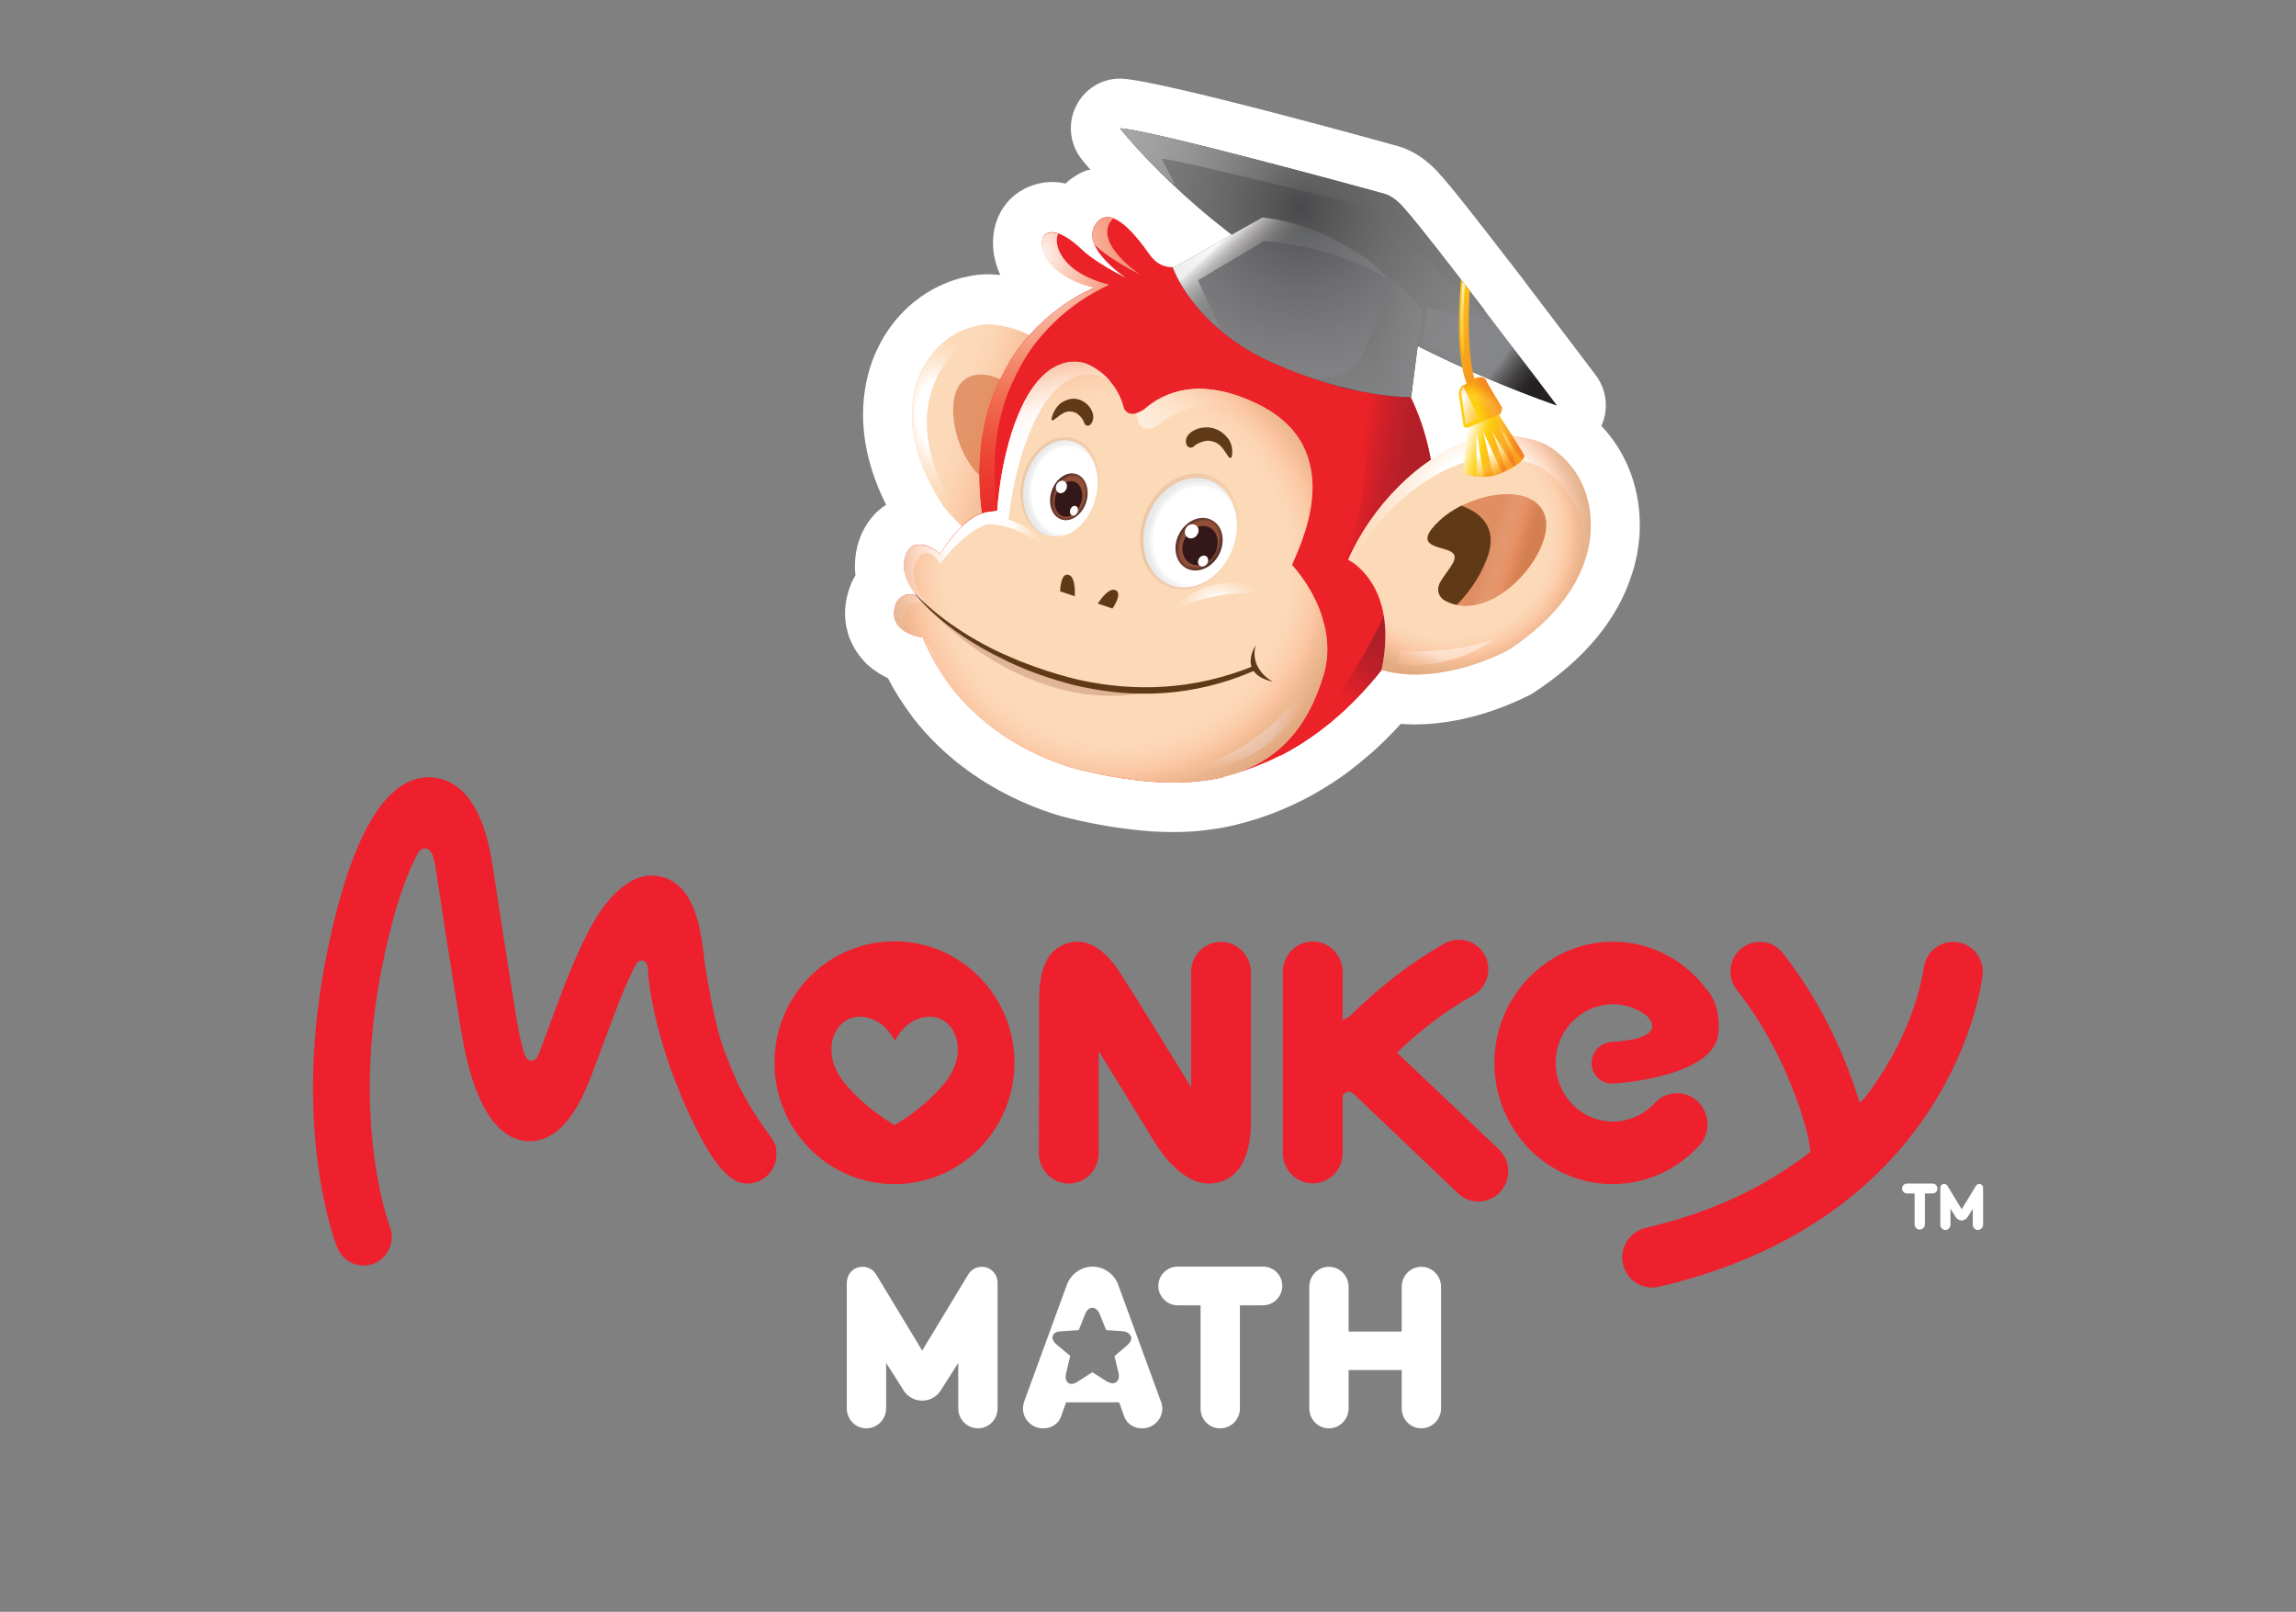 <svg width="104" height="73" viewBox="0 0 104 73" fill="none" xmlns="http://www.w3.org/2000/svg">
<rect x="0" y="0" width="104" height="73" fill="#808080" stroke="none"/>
<g clip-path="url(#clip0_440_51027)">
<path d="M53.166 37.684C52.821 37.684 52.468 37.676 52.107 37.651L52.041 37.643C51.803 37.626 51.573 37.601 51.335 37.576L51.146 37.551C50.941 37.526 50.736 37.501 50.522 37.468L50.284 37.435C50.079 37.402 49.866 37.36 49.644 37.319C49.644 37.319 49.472 37.285 49.414 37.277C49.135 37.219 48.848 37.161 48.552 37.086C47.994 36.962 44.054 35.998 41.353 32.502C41.337 32.477 41.32 32.461 41.304 32.436C41.296 32.419 41.279 32.402 41.271 32.386C40.885 31.871 40.524 31.306 40.22 30.717C40.138 30.675 40.056 30.634 39.966 30.584C39.925 30.559 39.892 30.542 39.851 30.517C39.802 30.484 39.752 30.451 39.703 30.418C39.646 30.376 39.588 30.343 39.531 30.301C39.481 30.26 39.416 30.21 39.35 30.152C39.285 30.102 39.227 30.044 39.178 29.986C39.104 29.911 39.046 29.845 38.989 29.77C38.94 29.712 38.874 29.629 38.808 29.529C38.734 29.421 38.677 29.313 38.644 29.247C38.611 29.18 38.562 29.097 38.521 28.997C38.455 28.848 38.406 28.698 38.373 28.532C38.365 28.491 38.349 28.449 38.34 28.408C38.34 28.4 38.332 28.383 38.332 28.375C38.217 27.752 38.283 27.121 38.538 26.473C38.57 26.382 38.62 26.29 38.669 26.199C38.693 26.149 38.726 26.108 38.751 26.058C38.734 25.941 38.726 25.817 38.726 25.701C38.726 25.676 38.726 25.642 38.726 25.617C38.726 25.501 38.734 25.385 38.743 25.269C38.751 25.219 38.751 25.177 38.759 25.136C38.767 25.036 38.792 24.928 38.817 24.82C38.825 24.77 38.841 24.729 38.849 24.679C38.899 24.496 38.956 24.347 39.014 24.206C39.087 24.04 39.178 23.874 39.276 23.724C39.285 23.707 39.301 23.691 39.309 23.674C39.317 23.658 39.334 23.641 39.342 23.624C39.44 23.492 39.539 23.367 39.654 23.251C39.662 23.242 39.67 23.234 39.67 23.234C39.719 23.193 39.769 23.143 39.826 23.093C39.908 23.018 40.007 22.944 40.13 22.869C40.13 22.869 40.138 22.869 40.138 22.86C38.759 20.112 38.981 17.911 39.465 16.483C39.473 16.466 39.481 16.449 39.481 16.424C40.524 13.576 42.913 12.488 44.637 12.421C44.661 12.421 44.694 12.421 44.719 12.421C44.743 12.421 44.76 12.421 44.784 12.421C44.957 12.43 45.129 12.438 45.31 12.455C45.187 12.189 45.113 11.948 45.072 11.774C44.809 10.678 45.113 9.59 45.868 8.917C46.081 8.726 46.336 8.568 46.615 8.452C46.943 8.319 47.296 8.244 47.657 8.244C47.863 8.244 48.06 8.269 48.265 8.311C48.347 8.236 48.429 8.17 48.511 8.103C48.569 8.062 48.634 8.02 48.692 7.979C48.7 7.97 48.708 7.97 48.716 7.962C48.905 7.846 49.102 7.754 49.299 7.688C49.332 7.713 49.365 7.705 49.398 7.696C49.39 7.688 49.111 7.356 49.102 7.347C49.102 7.347 48.979 7.198 48.971 7.181C48.446 6.492 48.355 5.562 48.749 4.79C49.127 4.034 49.89 3.561 50.728 3.561C50.744 3.561 50.761 3.561 50.777 3.561C52.484 3.602 63.271 6.6 63.369 6.633C64.33 6.924 65.011 7.63 65.315 8.004C65.553 8.261 66.013 8.817 67.277 10.437L67.958 11.317C67.983 11.35 68.016 11.383 68.04 11.425L68.303 11.765C68.336 11.799 68.36 11.832 68.385 11.865L68.992 12.654C69.009 12.671 69.017 12.687 69.033 12.712C70.683 14.871 72.268 16.981 72.284 16.997C72.785 17.662 72.875 18.542 72.538 19.289C73.589 20.402 74.402 22.088 74.262 24.289C74.262 24.305 74.262 24.33 74.254 24.347C74.238 24.505 74.221 24.671 74.197 24.837C74.189 24.878 74.18 24.92 74.18 24.953C74.156 25.103 74.131 25.227 74.098 25.36L74.065 25.493C74.032 25.642 73.992 25.792 73.942 25.933C73.934 25.966 73.926 26 73.909 26.033C73.261 28.067 71.767 29.861 69.493 31.356C69.427 31.406 69.353 31.447 69.28 31.481C67.58 32.336 65.742 32.809 64.092 32.809C63.87 32.809 63.657 32.801 63.451 32.784C63.23 33.025 63.008 33.258 62.786 33.474L62.762 33.499C62.565 33.698 62.36 33.889 62.154 34.072L62.056 34.155C61.875 34.312 61.695 34.462 61.522 34.603C61.522 34.603 61.416 34.686 61.374 34.719C61.284 34.794 61.186 34.869 61.087 34.944C61.005 35.01 60.915 35.068 60.833 35.126C60.71 35.218 60.586 35.301 60.471 35.375C60.389 35.434 60.299 35.492 60.217 35.541C60.11 35.608 60.004 35.674 59.897 35.741C59.79 35.807 59.684 35.865 59.585 35.923C59.511 35.965 59.437 36.007 59.363 36.048C59.24 36.114 59.109 36.181 58.986 36.247C58.969 36.256 58.953 36.264 58.928 36.272C58.075 36.704 57.188 37.036 56.277 37.277C55.957 37.368 55.62 37.443 55.283 37.501L55.185 37.518C55.103 37.535 55.029 37.543 54.947 37.551C54.381 37.643 53.781 37.684 53.166 37.684Z" fill="white"/>
<path d="M44.719 14.69C45.08 14.698 45.433 14.756 45.778 14.855C46.369 15.005 46.91 15.304 47.387 15.703C47.395 15.703 47.395 15.711 47.395 15.711C49.119 17.164 50.087 19.963 50.071 22.205C50.071 22.205 47.789 22.263 47.058 25.718C45.581 25.544 43.922 24.381 42.724 22.919C41.115 20.436 41.115 18.543 41.558 17.222C42.437 14.864 44.456 14.706 44.719 14.69Z" fill="#FCD9B7"/>
<path d="M43.397 23.259C41.788 20.785 41.788 18.883 42.24 17.562C43.11 15.195 45.129 15.029 45.4 15.021C45.753 15.029 46.114 15.088 46.459 15.187C46.59 15.22 46.714 15.262 46.837 15.312C46.508 15.113 46.163 14.955 45.786 14.863C45.433 14.764 45.08 14.706 44.727 14.697C44.464 14.706 42.437 14.863 41.575 17.238C41.132 18.559 41.132 20.452 42.74 22.935C43.635 24.032 44.793 24.953 45.942 25.427C45.014 24.904 44.12 24.14 43.397 23.259Z" fill="url(#paint0_radial_440_51027)"/>
<path d="M45.884 22.122C45.884 22.122 46.393 22.064 46.311 21.474C46.229 20.884 45.942 20.27 46.418 20.22C46.886 20.17 47.969 20.727 47.321 19.232C46.672 17.737 44.53 16.242 43.537 17.338C42.543 18.434 43.676 22.321 45.884 22.122Z" fill="#E08E62"/>
<path opacity="0.33" d="M44.719 14.69C45.08 14.698 45.433 14.756 45.778 14.855C46.369 15.005 46.91 15.304 47.387 15.703C47.395 15.703 47.395 15.711 47.395 15.711C49.119 17.164 50.087 19.963 50.071 22.205C50.071 22.205 47.789 22.263 47.058 25.718C45.581 25.544 43.922 24.381 42.724 22.919C41.115 20.436 41.115 18.543 41.558 17.222C42.437 14.864 44.456 14.706 44.719 14.69Z" fill="url(#paint1_linear_440_51027)"/>
<path d="M59.831 13.717C57.5 12.463 55.636 11.965 53.642 12.09C53.634 12.09 53.625 12.09 53.617 12.09C52.476 12.206 52.279 11.816 51.828 11.193C51.368 10.578 50.227 9.158 49.595 10.205C48.971 11.259 51.007 12.588 51.007 12.588C51.007 12.588 50.769 12.463 50.49 12.314C50.038 12.065 49.39 11.675 48.996 11.293C48.339 10.67 47.674 10.321 47.329 10.628C46.984 10.927 47.173 12.422 49.578 13.02C49.513 13.045 49.455 13.078 49.398 13.103C49.373 13.111 49.349 13.128 49.316 13.145C49.069 13.261 48.692 13.46 48.249 13.759C48.199 13.792 48.166 13.817 48.166 13.817C47.444 14.324 46.566 15.088 45.843 16.201C45.482 16.782 45.195 17.388 44.957 17.978C44.456 19.365 44.21 21.092 44.489 23.235C43.422 23.6 42.576 25.111 42.576 25.111C42.461 24.92 41.435 24.206 41.041 25.103C40.647 26 41.567 27.005 41.567 27.005C40.934 26.689 40.598 27.287 40.598 27.287C40.064 28.657 41.796 28.848 41.796 28.848C43.824 33.848 49.028 34.869 49.028 34.869C51.409 35.442 53.272 35.525 54.725 35.301C54.734 35.301 54.75 35.301 54.758 35.301C54.799 35.293 54.84 35.285 54.889 35.276C54.972 35.26 55.062 35.243 55.144 35.226C55.185 35.218 55.234 35.21 55.275 35.202C55.357 35.185 55.431 35.168 55.513 35.143C57.886 34.562 60.816 33.009 63.402 29.222C63.542 28.981 63.681 28.741 63.804 28.491C65.996 24.082 65.528 16.799 59.831 13.717Z" fill="#EB2227"/>
<path d="M57.976 34.238C59.519 33.449 61.153 32.187 62.696 30.202L62.803 27.645C62.803 27.645 60.833 32.096 58.46 33.748C58.173 33.956 58.025 34.114 57.976 34.238Z" fill="url(#paint2_linear_440_51027)"/>
<path d="M42.864 24.696C43.061 24.804 43.217 24.929 43.258 24.995C43.258 24.995 44.095 23.492 45.162 23.127C44.883 20.976 45.121 19.248 45.63 17.862C45.868 17.264 46.155 16.666 46.517 16.084C47.247 14.972 48.117 14.208 48.84 13.701C48.84 13.701 48.872 13.676 48.922 13.643C49.365 13.344 49.743 13.145 49.989 13.02C50.014 13.012 50.038 12.995 50.071 12.979C50.128 12.954 50.194 12.92 50.252 12.896C48.011 12.339 47.699 11.01 47.937 10.587C47.69 10.504 47.477 10.504 47.321 10.645C46.976 10.944 47.165 12.439 49.57 13.037C49.505 13.062 49.447 13.095 49.39 13.12C49.365 13.128 49.34 13.145 49.307 13.161C49.061 13.277 48.684 13.477 48.24 13.776C48.191 13.809 48.158 13.834 48.158 13.834C47.436 14.341 46.557 15.104 45.835 16.217C45.474 16.799 45.187 17.405 44.949 17.994C44.448 19.381 44.202 21.109 44.481 23.251C43.791 23.5 43.192 24.223 42.864 24.696ZM55.415 35.185C53.962 35.409 52.107 35.318 49.718 34.753C49.718 34.753 44.522 33.732 42.494 28.741C42.494 28.741 40.762 28.55 41.296 27.179C41.296 27.179 41.353 27.088 41.452 26.988C40.902 26.814 40.614 27.312 40.614 27.312C40.081 28.683 41.813 28.873 41.813 28.873C43.84 33.873 49.045 34.894 49.045 34.894C51.425 35.467 53.289 35.55 54.742 35.326C54.75 35.326 54.766 35.326 54.775 35.326C54.816 35.318 54.857 35.309 54.906 35.301C54.988 35.285 55.078 35.268 55.16 35.251C55.201 35.243 55.251 35.235 55.292 35.227C55.341 35.218 55.382 35.202 55.423 35.193C55.423 35.185 55.415 35.185 55.415 35.185ZM49.677 11.168C50.071 11.542 50.719 11.932 51.171 12.19C51.45 12.331 51.688 12.464 51.688 12.464C51.688 12.464 49.644 11.127 50.276 10.08C50.325 10.005 50.375 9.947 50.424 9.889C50.12 9.781 49.825 9.839 49.603 10.213C49.439 10.495 49.464 10.786 49.578 11.077C49.611 11.11 49.644 11.135 49.677 11.168ZM41.501 26.939C41.657 26.814 41.911 26.723 42.256 26.889C42.256 26.889 41.328 25.884 41.722 24.987C41.772 24.871 41.837 24.788 41.903 24.713C41.583 24.63 41.238 24.68 41.049 25.12C40.721 25.875 41.296 26.681 41.501 26.939Z" fill="url(#paint3_radial_440_51027)"/>
<path d="M58.526 25.585C58.756 24.945 61.251 20.378 56.95 18.293C54.348 17.031 52.722 17.762 51.844 18.534C51.138 19.016 50.916 18.509 50.916 18.509C50.654 17.43 49.923 16.84 49.357 16.549C48.618 16.184 47.313 16.3 46.311 18.368C45.31 20.436 45.17 23.143 45.17 23.143L44.768 23.193C43.569 23.359 42.576 25.136 42.576 25.136C42.461 24.945 41.435 24.231 41.041 25.128C40.647 26.025 41.567 27.03 41.567 27.03C40.934 26.714 40.598 27.312 40.598 27.312C40.064 28.682 41.796 28.873 41.796 28.873C43.824 33.873 49.028 34.894 49.028 34.894C57.065 36.813 59.109 33.283 59.938 30.626C60.775 27.96 58.526 25.585 58.526 25.585Z" fill="#FCD9B7"/>
<path d="M56.942 18.294C54.34 17.031 52.714 17.762 51.836 18.534C51.688 18.642 51.557 18.692 51.45 18.725C51.499 18.867 51.548 19.008 51.581 19.174C51.581 19.174 51.787 19.689 52.501 19.224C53.404 18.476 55.045 17.804 57.607 19.149C58.222 19.473 58.69 19.846 59.043 20.245C58.682 19.506 58.033 18.817 56.942 18.294ZM59.051 26.266C59.01 26.357 58.969 26.432 58.953 26.482C58.953 26.482 59.462 27.063 59.889 27.96C59.675 27.271 59.339 26.689 59.051 26.266ZM41.944 29.181C42.264 29.887 42.642 30.518 43.069 31.066C42.716 30.518 42.404 29.903 42.149 29.222C42.149 29.222 42.067 29.214 41.944 29.181ZM46.311 18.36C45.31 20.428 45.17 23.135 45.17 23.135L44.768 23.185C43.569 23.351 42.576 25.128 42.576 25.128C42.461 24.937 41.435 24.223 41.041 25.12C40.647 26.017 41.566 27.022 41.566 27.022C40.934 26.706 40.598 27.304 40.598 27.304C40.327 27.993 40.631 28.384 41.008 28.608C40.852 28.375 40.803 28.051 40.992 27.62C40.992 27.62 41.337 27.038 41.969 27.37C41.969 27.37 41.074 26.341 41.501 25.452C41.919 24.564 42.486 25.344 42.593 25.535C42.593 25.535 43.898 23.658 45.277 23.633L45.679 23.592C45.679 23.592 45.909 20.893 46.976 18.858C48.043 16.824 49.349 16.749 50.071 17.139C50.137 17.181 50.211 17.222 50.284 17.264C49.989 16.915 49.644 16.683 49.349 16.533C48.618 16.184 47.313 16.292 46.311 18.36Z" fill="url(#paint4_radial_440_51027)"/>
<path d="M64.986 22.346C64.806 19.199 63.46 16.051 60.488 14.133C59.495 14.266 58.624 14.98 59.905 16.134C63.607 19.489 60.808 25.46 60.808 25.46C60.808 25.46 63.665 23.002 64.986 22.346Z" fill="url(#paint5_linear_440_51027)"/>
<path d="M69.945 20.095C69.575 19.946 69.181 19.838 68.779 19.779C68.106 19.663 67.416 19.721 66.751 19.912C66.743 19.912 66.743 19.912 66.735 19.912C64.305 20.61 62.064 23.043 61.071 25.352C61.071 25.352 63.394 26.465 62.581 30.343C64.174 30.841 66.406 30.418 68.295 29.463C71.061 27.652 71.915 25.701 72.046 24.148C72.218 21.316 70.215 20.228 69.945 20.095Z" fill="#FCD9B7"/>
<path d="M65.421 27.187C65.421 27.187 64.929 26.888 65.274 26.323C65.618 25.75 66.193 25.252 65.725 24.986C65.266 24.721 63.903 24.795 65.241 23.558C66.579 22.321 69.444 21.773 69.977 23.35C70.503 24.937 67.597 28.408 65.421 27.187Z" fill="#E08E62"/>
<path d="M67.318 25.385C66.973 26.249 66.472 26.905 65.988 27.395C65.791 27.354 65.602 27.287 65.413 27.179C65.413 27.179 64.921 26.88 65.266 26.316C65.61 25.742 66.185 25.244 65.717 24.979C65.257 24.713 63.895 24.788 65.233 23.55C65.504 23.301 65.832 23.085 66.193 22.902C66.973 23.185 67.95 23.841 67.318 25.385Z" fill="#603A17"/>
<path d="M66.439 20.917C66.439 20.917 66.448 20.917 66.456 20.917C67.129 20.726 67.81 20.676 68.483 20.784C68.886 20.843 69.28 20.942 69.649 21.1C69.92 21.233 71.923 22.329 71.751 25.161C71.734 25.344 71.709 25.543 71.668 25.734C71.89 25.177 72.005 24.646 72.046 24.156C72.218 21.324 70.215 20.228 69.945 20.095C69.575 19.946 69.181 19.838 68.779 19.779C68.106 19.663 67.416 19.721 66.751 19.912C66.743 19.912 66.743 19.912 66.735 19.912C64.305 20.61 62.064 23.043 61.071 25.352C61.071 25.352 61.136 25.385 61.227 25.443C62.36 23.433 64.33 21.523 66.439 20.917Z" fill="url(#paint6_radial_440_51027)"/>
<path opacity="0.43" d="M69.945 20.095C69.575 19.946 69.181 19.838 68.779 19.779C68.106 19.663 67.416 19.721 66.751 19.912C66.743 19.912 66.743 19.912 66.735 19.912C64.305 20.61 62.064 23.043 61.071 25.352C61.079 25.352 63.394 26.465 62.581 30.343C64.174 30.841 66.406 30.418 68.295 29.463C71.061 27.652 71.915 25.701 72.046 24.148C72.218 21.316 70.215 20.228 69.945 20.095Z" fill="url(#paint7_radial_440_51027)"/>
<path d="M50.728 5.812C50.728 5.812 53.51 9.333 57.869 12.073C62.228 14.814 66.242 16.857 70.511 18.368C70.511 18.368 64.617 10.545 63.632 9.474C63.632 9.474 63.213 8.934 62.745 8.793C62.286 8.652 51.967 5.836 50.728 5.812Z" fill="#49494B"/>
<path d="M62.089 9.416C62.089 9.416 66.349 13.369 67.318 14.448C67.49 14.639 67.433 14.457 67.236 14.033C65.701 12.032 64.108 9.98 63.64 9.474C63.64 9.474 63.221 8.934 62.754 8.793C62.286 8.652 51.967 5.836 50.728 5.812C50.728 5.812 51.548 6.858 53.002 8.245C53.141 8.311 53.223 8.353 53.223 8.353C53.223 8.353 52.698 7.331 52.624 7.198C52.566 7.057 59.724 8.793 62.089 9.416Z" fill="url(#paint8_linear_440_51027)"/>
<path d="M57.188 9.848L53.133 12.131C53.133 12.131 54.06 14.839 57.672 16.442C61.284 18.053 63.919 17.986 63.919 17.986L64.428 14.017C64.428 14.017 61.522 10.363 57.188 9.848Z" fill="#4E4C50"/>
<path d="M62.893 12.671C62.893 12.671 62.598 12.297 62.007 11.799C60.775 10.927 59.125 10.072 57.188 9.848L53.133 12.131C53.133 12.131 53.593 13.469 55.119 14.822C55.202 14.83 55.251 14.839 55.251 14.839L54.266 12.696L57.237 10.927C57.237 10.927 60.324 11.027 62.893 12.671Z" fill="url(#paint9_linear_440_51027)"/>
<path opacity="0.78" d="M63.919 17.986L64.428 14.017C64.428 14.017 64.01 13.485 63.246 12.804L63.172 12.796L61.703 16.093C61.128 17.372 59.38 17.106 59.38 17.106L60.89 17.588C60.89 17.588 61.178 17.662 61.744 17.745C63.098 18.003 63.919 17.986 63.919 17.986Z" fill="url(#paint10_linear_440_51027)"/>
<path opacity="0.78" d="M64.633 13.958L67.269 14.456L69.961 17.944C69.961 17.944 65.504 16.242 64.436 15.528L64.633 13.958Z" fill="url(#paint11_linear_440_51027)"/>
<path opacity="0.65" d="M59.486 30.526C59.486 30.526 58.6 34.895 53.568 34.895C53.568 34.886 57.163 34.405 59.486 30.526Z" fill="url(#paint12_radial_440_51027)"/>
<path d="M53.084 27.686C53.084 27.686 54.766 25.319 57.992 26.98C57.992 26.98 55.505 26.415 53.084 27.686Z" fill="url(#paint13_radial_440_51027)"/>
<path opacity="0.43" d="M58.526 25.585C58.756 24.945 61.251 20.378 56.95 18.293C54.348 17.031 52.722 17.762 51.844 18.534C51.138 19.016 50.916 18.509 50.916 18.509C50.654 17.43 49.923 16.84 49.357 16.549C48.618 16.184 47.313 16.3 46.311 18.368C45.31 20.436 45.17 23.143 45.17 23.143L44.768 23.193C43.569 23.359 42.576 25.136 42.576 25.136C42.461 24.945 41.435 24.231 41.041 25.128C40.647 26.025 41.567 27.03 41.567 27.03C40.934 26.714 40.598 27.312 40.598 27.312C40.064 28.682 41.796 28.873 41.796 28.873C43.824 33.873 49.028 34.894 49.028 34.894C57.065 36.813 59.109 33.283 59.938 30.626C60.775 27.96 58.526 25.585 58.526 25.585Z" fill="url(#paint14_radial_440_51027)"/>
<path d="M55.636 19.871C55.333 19.473 54.963 19.356 54.668 19.356C54.077 19.356 53.839 19.672 53.781 19.755C53.765 19.78 53.757 19.797 53.748 19.822C53.625 20.195 53.904 20.386 54.093 20.203C54.216 20.087 54.43 19.996 54.651 19.963C54.791 19.954 55.136 19.979 55.366 20.287C55.374 20.295 55.39 20.311 55.398 20.328C55.407 20.345 55.423 20.361 55.431 20.37C55.546 20.536 55.645 20.685 55.669 20.718C55.727 20.776 55.792 20.702 55.792 20.702C55.858 20.353 55.784 20.087 55.636 19.871Z" fill="#603A17"/>
<path d="M48.06 18.252C48.437 17.995 48.758 18.028 48.996 18.144C49.447 18.369 49.513 18.75 49.521 18.85C49.521 18.875 49.529 18.9 49.521 18.925C49.48 19.307 49.193 19.382 49.111 19.149C49.061 18.991 48.93 18.825 48.766 18.717C48.667 18.659 48.388 18.551 48.101 18.75C48.084 18.759 48.076 18.767 48.06 18.775C48.043 18.784 48.027 18.8 48.019 18.8C47.871 18.908 47.74 19.016 47.707 19.033C47.641 19.066 47.625 18.975 47.625 18.975C47.715 18.618 47.871 18.393 48.06 18.252Z" fill="#603A17"/>
<path d="M55.817 24.879C55.316 26.183 54.052 26.897 52.993 26.49C51.943 26.075 51.491 24.68 51.992 23.376C52.492 22.072 53.757 21.358 54.816 21.773C55.866 22.18 56.318 23.576 55.817 24.879Z" fill="url(#paint15_radial_440_51027)"/>
<path opacity="0.13" d="M55.924 24.87C55.382 26.249 54.044 27.013 52.919 26.573C51.795 26.133 51.327 24.663 51.861 23.276C52.394 21.897 53.74 21.133 54.865 21.565C55.981 22.013 56.457 23.492 55.924 24.87Z" fill="url(#paint16_linear_440_51027)"/>
<path opacity="0.13" d="M49.496 23.168C48.913 24.264 47.781 24.655 46.976 24.048C46.163 23.442 45.991 22.064 46.574 20.967C47.157 19.871 48.29 19.481 49.094 20.087C49.89 20.702 50.071 22.072 49.496 23.168Z" fill="url(#paint17_linear_440_51027)"/>
<path d="M49.652 22.462C49.39 23.658 48.454 24.471 47.559 24.289C46.664 24.106 46.147 22.985 46.402 21.789C46.664 20.593 47.6 19.779 48.495 19.962C49.39 20.153 49.907 21.266 49.652 22.462Z" fill="url(#paint18_radial_440_51027)"/>
<path d="M49.193 22.769C49.004 23.334 48.495 23.674 48.068 23.525C47.641 23.375 47.444 22.794 47.641 22.229C47.83 21.665 48.339 21.324 48.766 21.474C49.193 21.623 49.381 22.204 49.193 22.769Z" fill="url(#paint19_radial_440_51027)"/>
<path d="M48.963 22.795C48.815 23.226 48.446 23.484 48.134 23.376C47.822 23.268 47.682 22.828 47.83 22.396C47.978 21.964 48.347 21.707 48.659 21.815C48.971 21.923 49.111 22.363 48.963 22.795Z" fill="#341718"/>
<path d="M48.29 22.171C48.216 22.312 48.06 22.379 47.945 22.312C47.83 22.246 47.789 22.08 47.863 21.939C47.937 21.797 48.093 21.731 48.208 21.797C48.331 21.864 48.364 22.03 48.29 22.171Z" fill="white"/>
<path d="M48.798 23.218C48.741 23.334 48.626 23.384 48.544 23.334C48.462 23.285 48.437 23.16 48.495 23.044C48.552 22.927 48.667 22.878 48.749 22.927C48.831 22.977 48.856 23.102 48.798 23.218Z" fill="white"/>
<path d="M50.391 27.561C50.563 27.304 50.801 26.855 50.531 26.731C50.268 26.606 49.915 27.046 49.726 27.337L50.391 27.561Z" fill="#603A17"/>
<path d="M48.019 26.781C48.035 26.465 48.101 25.967 48.388 26.033C48.675 26.091 48.7 26.656 48.684 27.005L48.019 26.781Z" fill="#603A17"/>
<path d="M55.817 24.879C55.316 26.183 54.052 26.897 52.993 26.49C51.943 26.075 51.491 24.68 51.992 23.376C52.492 22.072 53.757 21.358 54.816 21.773C55.866 22.18 56.318 23.576 55.817 24.879Z" fill="url(#paint20_radial_440_51027)"/>
<path d="M55.21 25.128C54.889 25.735 54.225 26 53.732 25.735C53.239 25.469 53.092 24.763 53.42 24.165C53.74 23.559 54.405 23.293 54.898 23.559C55.39 23.816 55.53 24.522 55.21 25.128Z" fill="url(#paint21_radial_440_51027)"/>
<path d="M55.029 25.07C54.791 25.518 54.298 25.717 53.921 25.518C53.551 25.319 53.445 24.795 53.691 24.347C53.929 23.898 54.422 23.699 54.799 23.898C55.16 24.09 55.267 24.621 55.029 25.07Z" fill="#341718"/>
<path d="M54.216 24.239C54.11 24.389 53.913 24.43 53.781 24.331C53.65 24.231 53.634 24.032 53.74 23.882C53.847 23.733 54.044 23.7 54.175 23.799C54.315 23.89 54.331 24.09 54.216 24.239Z" fill="white"/>
<path d="M54.668 25.544C54.578 25.66 54.43 25.693 54.34 25.618C54.241 25.544 54.241 25.394 54.323 25.278C54.405 25.162 54.561 25.128 54.651 25.203C54.742 25.278 54.75 25.436 54.668 25.544Z" fill="white"/>
<path d="M70.519 18.36C70.519 18.36 64.625 10.537 63.64 9.466C63.64 9.466 63.221 8.926 62.754 8.785C62.286 8.652 51.967 5.836 50.728 5.812C50.728 5.812 52.648 8.236 55.801 10.628L53.133 12.131C53.133 12.131 54.06 14.839 57.672 16.441C61.284 18.052 63.919 17.986 63.919 17.986L64.215 15.669C66.3 16.715 68.377 17.604 70.519 18.36Z" fill="url(#paint22_radial_440_51027)"/>
<path opacity="0.43" d="M65.421 27.187C65.421 27.187 64.929 26.888 65.274 26.323C65.618 25.75 66.193 25.252 65.725 24.986C65.266 24.721 63.903 24.795 65.241 23.558C66.579 22.321 69.444 21.773 69.977 23.35C70.503 24.937 67.597 28.408 65.421 27.187Z" fill="url(#paint23_linear_440_51027)"/>
<path opacity="0.9" d="M47.682 25.078C46.59 23.7 46.049 23.658 45.334 23.442L44.686 23.758C46.172 23.658 47.682 25.078 47.682 25.078Z" fill="url(#paint24_linear_440_51027)"/>
<path opacity="0.42" d="M63.435 29.471C63.41 29.621 63.402 29.878 63.295 30.078C65.914 30.377 67.662 28.948 67.662 28.948C66.144 29.48 64.642 29.538 63.435 29.471Z" fill="url(#paint25_linear_440_51027)"/>
<path opacity="0.27" d="M42.01 27.495C42.01 27.495 46.574 32.769 52.517 31.232C52.517 31.224 46.517 31.448 42.01 27.495Z" fill="url(#paint26_linear_440_51027)"/>
<path d="M66.177 12.663C66.037 14.482 66.013 16.467 66.481 17.48L66.949 17.563C66.949 17.563 66.366 16.674 66.571 13.153L66.177 12.663Z" fill="url(#paint27_linear_440_51027)"/>
<path d="M66.3 19.323L66.07 17.828C66.07 17.828 66.144 17.496 66.292 17.446C66.439 17.396 66.858 17.114 66.858 17.114C66.858 17.114 67.211 16.998 67.318 17.23C67.424 17.454 68.032 18.451 68.032 18.451C68.032 18.451 68.048 18.709 67.909 18.792C67.761 18.858 66.456 19.556 66.3 19.323Z" fill="url(#paint28_linear_440_51027)"/>
<path d="M66.464 19.381L66.283 21.432C66.283 21.432 67.08 21.765 67.835 21.491C68.59 21.208 69.107 20.776 69.033 20.619C68.968 20.461 67.892 18.783 67.892 18.783L66.464 19.381Z" fill="url(#paint29_linear_440_51027)"/>
<path d="M66.267 17.488L67.022 18.95L66.39 19.216L66.185 17.737L66.267 17.488Z" fill="url(#paint30_linear_440_51027)"/>
<path d="M66.874 21.558L66.907 21.583C66.998 21.591 67.096 21.599 67.203 21.599L66.883 19.506L66.874 21.558ZM67.638 21.549C67.704 21.533 67.777 21.516 67.843 21.491C67.892 21.466 67.95 21.45 67.999 21.425L68.024 21.375L67.17 19.506L67.638 21.549ZM67.917 19.299L68.639 20.943L68.656 21.076C68.787 20.985 68.886 20.902 68.951 20.827L67.917 19.299ZM68.245 21.317C68.36 21.259 68.467 21.201 68.557 21.142L67.564 19.49L68.245 21.317Z" fill="url(#paint31_radial_440_51027)"/>
<path opacity="0.88" d="M66.251 12.754C66.251 12.754 66.037 15.129 66.3 16.134C66.3 16.134 66.242 13.701 66.365 12.928L66.251 12.754Z" fill="url(#paint32_linear_440_51027)"/>
<path opacity="0.43" d="M69.042 20.619C68.976 20.461 67.901 18.784 67.901 18.784C68.04 18.701 68.024 18.443 68.024 18.443C68.024 18.443 67.416 17.455 67.309 17.223C67.203 16.99 66.85 17.106 66.85 17.106C66.85 17.106 66.431 17.389 66.283 17.438C66.136 17.488 66.062 17.82 66.062 17.82L66.292 19.315C66.325 19.365 66.406 19.365 66.522 19.349L66.464 19.373L66.283 21.425C66.283 21.425 67.08 21.757 67.835 21.483C68.598 21.209 69.107 20.785 69.042 20.619Z" fill="url(#paint33_radial_440_51027)"/>
<path d="M56.868 30.128C54.036 31.307 51.31 31.315 48.955 30.808C48.569 30.725 48.191 30.617 47.822 30.509C47.222 30.327 46.672 30.128 46.163 29.928C46.155 29.928 46.155 29.92 46.147 29.92C45.917 29.828 45.704 29.729 45.49 29.637C45.441 29.613 45.4 29.596 45.351 29.579C43.233 28.583 42.002 27.462 41.46 26.897C41.435 26.88 41.427 26.872 41.427 26.872C41.427 26.872 42.617 28.525 45.54 29.903C45.581 29.928 45.63 29.945 45.671 29.97C45.876 30.061 46.09 30.161 46.311 30.252C46.319 30.252 46.319 30.26 46.328 30.26C46.82 30.468 47.362 30.659 47.945 30.833C48.306 30.941 48.667 31.041 49.053 31.116C51.352 31.606 54.019 31.589 56.794 30.385C56.901 30.343 56.942 30.219 56.901 30.111C56.892 30.111 56.884 30.119 56.868 30.128Z" fill="#603A17"/>
<path d="M56.876 29.23C56.876 29.23 56.006 30.509 57.664 30.875C57.664 30.883 56.581 30.343 56.876 29.23Z" fill="#603A17"/>
<path d="M87.191 55.447C87.191 55.58 87.085 55.688 86.953 55.688C86.822 55.688 86.724 55.58 86.724 55.447V54.052H86.379C86.256 54.052 86.157 53.952 86.157 53.828C86.157 53.703 86.256 53.603 86.379 53.603H87.536C87.659 53.603 87.758 53.703 87.758 53.828C87.758 53.961 87.659 54.052 87.536 54.052H87.191V55.447Z" fill="white"/>
<path d="M88.579 55.115L88.349 54.741V55.464C88.349 55.597 88.242 55.705 88.119 55.705C87.988 55.705 87.889 55.597 87.889 55.464V53.794C87.889 53.695 87.963 53.62 88.061 53.62C88.127 53.62 88.177 53.653 88.209 53.703L88.858 54.766L89.506 53.703C89.539 53.653 89.597 53.62 89.654 53.62C89.753 53.62 89.826 53.695 89.826 53.794V55.464C89.826 55.597 89.72 55.705 89.588 55.705C89.457 55.705 89.359 55.597 89.359 55.464V54.741L89.129 55.115C89.071 55.206 88.973 55.273 88.858 55.273C88.735 55.273 88.636 55.206 88.579 55.115Z" fill="white"/>
<path d="M35.164 52.043C35.155 51.993 35.147 51.943 35.131 51.893C35.123 51.877 35.123 51.86 35.114 51.844C35.106 51.819 35.098 51.794 35.082 51.769C35.057 51.711 35.024 51.661 34.991 51.611C34.991 51.611 34.983 51.603 34.983 51.594C34.95 51.545 34.926 51.503 34.893 51.47C34.885 51.462 34.885 51.453 34.876 51.445C34.876 51.437 34.868 51.437 34.868 51.428C34.868 51.42 34.86 51.42 34.852 51.412C34.614 51.071 34.121 50.374 33.85 49.884C33.842 49.867 33.834 49.859 33.826 49.842C33.817 49.826 33.809 49.817 33.801 49.801C33.579 49.385 33.415 49.062 33.415 49.062C33.382 48.987 33.349 48.904 33.317 48.829C33.054 48.248 32.84 47.691 32.668 47.176C32.225 45.74 31.905 43.498 31.905 43.498C31.872 43.207 31.847 42.991 31.839 42.933C31.806 42.675 31.773 42.443 31.724 42.219C31.429 40.691 30.813 39.86 29.852 39.686C29.746 39.669 29.631 39.652 29.524 39.652C28.728 39.652 27.94 40.209 27.176 41.297C26.503 42.277 25.781 44.062 25.412 45.034L24.418 47.7C24.385 47.783 24.295 48.04 24.082 48.04C23.975 48.04 23.835 47.974 23.729 47.666C23.606 47.243 23.515 46.811 23.45 46.437C23.441 46.412 23.006 43.772 22.309 39.171C21.923 36.613 20.946 35.243 19.436 35.201C17.457 35.201 15.914 37.834 14.838 43.024C13.164 51.088 15.191 56.286 15.274 56.502C15.454 56.943 15.848 57.25 16.316 57.308C16.365 57.316 16.415 57.316 16.464 57.316C16.628 57.316 16.792 57.283 16.948 57.225C17.597 56.959 17.917 56.195 17.654 55.539C17.638 55.489 15.848 50.789 17.35 43.564C17.909 40.865 18.516 39.395 18.935 38.631C19.025 38.49 19.132 38.423 19.247 38.423C19.485 38.423 19.583 38.697 19.624 38.805C19.674 39.021 19.731 39.27 19.772 39.569C20.47 44.17 20.921 46.852 20.921 46.869C21.274 48.962 22.062 51.486 23.803 51.678C23.868 51.686 23.934 51.686 24 51.686C25.658 51.686 26.503 49.46 26.823 48.621L27.858 45.856C28.162 45.034 28.498 44.295 28.728 43.813C28.835 43.597 28.95 43.498 29.073 43.498C29.229 43.498 29.327 43.63 29.352 43.896C29.36 44.021 29.376 44.154 29.376 44.295L29.385 44.361C29.393 44.486 29.639 46.72 30.78 49.444C30.797 49.485 30.813 49.527 30.829 49.576V49.585C30.92 49.801 31.043 50.083 31.191 50.407C31.634 51.354 32.315 52.732 33.062 53.305C33.153 53.372 33.243 53.438 33.333 53.488C33.497 53.563 33.67 53.604 33.858 53.604C34.581 53.604 35.172 53.006 35.172 52.275C35.172 52.209 35.164 52.142 35.155 52.084C35.164 52.068 35.164 52.059 35.164 52.043ZM40.516 42.634C37.511 42.634 35.082 45.092 35.082 48.131C35.082 51.163 37.511 53.629 40.516 53.629C43.512 53.629 45.95 51.171 45.95 48.131C45.95 45.092 43.512 42.634 40.516 42.634ZM42.814 49.02C42.01 50.017 41.017 50.664 40.524 50.955C40.032 50.664 39.038 50.017 38.234 49.02C37.109 47.633 37.791 46.022 38.964 46.047C40.064 46.072 40.532 47.151 40.532 47.151C40.532 47.151 40.532 47.151 40.532 47.143V47.151C40.532 47.151 41 46.072 42.1 46.047C43.258 46.022 43.931 47.633 42.814 49.02ZM77.341 50.88C77.332 50.498 77.177 50.149 76.906 49.892C76.725 49.718 76.503 49.601 76.265 49.543C76.167 49.518 76.06 49.51 75.962 49.51C75.576 49.51 75.215 49.676 74.952 49.958C74.459 50.49 73.77 50.797 73.056 50.797C72.867 50.797 72.678 50.772 72.481 50.731C71.808 50.573 71.233 50.149 70.864 49.551C70.495 48.954 70.38 48.239 70.527 47.55C70.798 46.354 71.857 45.482 73.056 45.482C73.253 45.482 73.442 45.507 73.63 45.549C73.959 45.623 74.287 45.773 74.582 45.997C74.665 46.072 74.911 46.329 74.821 46.587C74.706 46.927 74.065 47.135 72.941 47.193L72.891 47.201L72.777 47.234C72.374 47.343 72.095 47.716 72.095 48.14C72.095 48.638 72.473 49.045 72.957 49.078H72.982L73.121 49.07C73.31 49.062 77.759 48.763 77.841 46.728V46.637C77.874 46.246 77.825 45.848 77.694 45.474C77.677 45.424 77.661 45.374 77.636 45.325L77.562 45.183C77.554 45.167 77.546 45.15 77.521 45.108C77.456 45.001 77.406 44.917 77.365 44.876L77.308 44.818C76.544 43.788 75.453 43.066 74.238 42.783C73.852 42.692 73.45 42.65 73.047 42.65C70.568 42.65 68.377 44.444 67.827 46.919C67.507 48.347 67.753 49.817 68.516 51.063C69.28 52.309 70.47 53.172 71.857 53.496C72.243 53.587 72.645 53.629 73.039 53.629C74.517 53.629 75.945 52.998 76.955 51.902C77.218 51.619 77.357 51.262 77.341 50.88ZM88.636 42.667C88.579 42.659 88.529 42.659 88.439 42.659C88.431 42.659 88.423 42.659 88.415 42.659C87.758 42.692 87.216 43.19 87.134 43.863C87.093 44.145 86.707 46.686 84.704 49.402L84.45 49.742L84.236 49.942L84.146 49.66C83.621 47.998 82.603 45.524 80.756 43.165C80.501 42.841 80.115 42.65 79.697 42.659C79.401 42.659 79.122 42.758 78.884 42.949C78.605 43.174 78.433 43.489 78.391 43.846C78.35 44.203 78.449 44.552 78.671 44.834C81.059 47.874 81.831 51.188 81.913 51.561L82.012 52.167L81.618 52.466L81.494 52.566L81.478 52.558C79.541 53.961 77.209 54.991 74.533 55.614C74.18 55.697 73.885 55.913 73.688 56.22C73.499 56.527 73.433 56.893 73.515 57.25C73.663 57.881 74.205 58.313 74.845 58.313H74.894C74.977 58.313 75.059 58.296 75.132 58.28C88.39 55.199 89.752 44.627 89.802 44.178C89.9 43.439 89.367 42.758 88.636 42.667ZM63.279 47.675L63.427 47.533C64.469 46.553 65.577 45.723 66.735 45.075C67.375 44.71 67.605 43.896 67.252 43.248C67.014 42.825 66.571 42.559 66.086 42.559C65.865 42.559 65.635 42.617 65.438 42.725C63.919 43.589 62.474 44.693 61.145 46.022L61.12 46.047L61.087 46.064L60.816 46.196V44.012C60.816 43.257 60.209 42.642 59.462 42.642C58.715 42.642 58.107 43.257 58.107 44.012V52.226C58.107 52.981 58.715 53.596 59.462 53.596C60.209 53.596 60.816 52.981 60.816 52.226V49.684L60.841 49.568L60.915 49.51L61.038 49.444H61.087C61.169 49.444 61.251 49.485 61.334 49.56L66.037 54.044C66.292 54.285 66.62 54.418 66.965 54.418C67.334 54.418 67.695 54.26 67.95 53.986C68.196 53.72 68.327 53.372 68.319 53.006C68.311 52.641 68.155 52.3 67.892 52.051L63.279 47.675ZM55.308 42.659C54.561 42.659 53.954 43.273 53.954 44.029V49.252L53.609 48.679C52.722 47.234 51.171 44.71 50.687 43.987C50.465 43.655 49.792 42.65 48.807 42.65C48.651 42.65 48.495 42.675 48.339 42.725C47.075 43.115 47.066 44.635 47.066 45.599L47.058 52.234C47.058 52.99 47.666 53.604 48.413 53.604C49.16 53.604 49.767 52.99 49.767 52.234V47.6L50.112 48.165C51.113 49.784 52.205 51.578 52.23 51.619C53.026 52.915 53.904 53.604 54.766 53.604C54.914 53.604 55.062 53.579 55.218 53.546C56.137 53.289 56.622 52.417 56.663 50.938V44.029C56.654 43.273 56.047 42.659 55.308 42.659Z" fill="#EE202E"/>
<path d="M40.877 62.888L40.138 61.726V63.785C40.138 64.283 39.736 64.69 39.243 64.69C38.751 64.69 38.357 64.283 38.357 63.785V58.105C38.357 57.698 38.661 57.374 39.071 57.374C39.325 57.374 39.564 57.507 39.687 57.723L41.772 61.169L43.857 57.723C43.98 57.515 44.21 57.374 44.472 57.374C44.875 57.374 45.187 57.698 45.187 58.105V63.785C45.187 64.283 44.793 64.69 44.3 64.69C43.808 64.69 43.405 64.283 43.405 63.785V61.726L42.666 62.888C42.494 63.212 42.166 63.436 41.772 63.436C41.378 63.436 41.049 63.212 40.877 62.888Z" fill="white"/>
<path d="M54.381 59.118H53.338C52.862 59.118 52.468 58.72 52.468 58.238C52.468 57.757 52.862 57.366 53.338 57.366H57.213C57.689 57.366 58.083 57.748 58.083 58.238C58.083 58.72 57.689 59.118 57.213 59.118H56.162V63.794C56.162 64.292 55.76 64.691 55.267 64.691C54.775 64.691 54.381 64.292 54.381 63.794V59.118Z" fill="white"/>
<path d="M63.492 62.05H61.087V63.785C61.087 64.283 60.685 64.69 60.192 64.69C59.7 64.69 59.306 64.283 59.306 63.785V58.279C59.306 57.781 59.7 57.374 60.192 57.374C60.685 57.374 61.087 57.781 61.087 58.279V60.306H63.492V58.279C63.492 57.781 63.886 57.374 64.379 57.374C64.871 57.374 65.274 57.781 65.274 58.279V63.785C65.274 64.283 64.871 64.69 64.379 64.69C63.886 64.69 63.492 64.283 63.492 63.785V62.05Z" fill="white"/>
<path d="M52.583 63.47L50.654 58.197C50.481 57.715 50.014 57.366 49.488 57.366C48.963 57.366 48.495 57.715 48.322 58.197L46.393 63.47C46.361 63.57 46.336 63.678 46.336 63.794C46.336 64.292 46.755 64.691 47.247 64.691C47.617 64.691 47.937 64.492 48.06 64.159L48.29 63.512H50.695L50.925 64.159C51.048 64.492 51.368 64.691 51.737 64.691C52.23 64.691 52.648 64.292 52.648 63.794C52.648 63.686 52.624 63.57 52.583 63.47ZM51.04 60.946L50.481 61.419L50.662 62.158C50.678 62.224 50.728 62.465 50.572 62.59C50.473 62.673 50.334 62.664 50.169 62.581C50.145 62.573 50.12 62.557 50.096 62.54L49.48 62.15L48.79 62.59C48.733 62.623 48.569 62.731 48.413 62.648C48.339 62.606 48.224 62.498 48.29 62.2L48.478 61.41L47.822 60.862C47.69 60.73 47.649 60.613 47.682 60.505C47.707 60.431 47.764 60.339 47.945 60.306L48.864 60.24L49.168 59.476C49.234 59.343 49.307 59.268 49.398 59.243C49.464 59.218 49.537 59.226 49.603 59.26C49.702 59.309 49.759 59.409 49.8 59.484L50.104 60.24L50.834 60.289C50.859 60.289 50.974 60.306 51.072 60.356C51.204 60.431 51.237 60.53 51.245 60.588C51.253 60.763 51.089 60.896 51.04 60.946Z" fill="white"/>
</g>
<defs>
<radialGradient id="paint0_radial_440_51027" cx="0" cy="0" r="1" gradientUnits="userSpaceOnUse" gradientTransform="translate(42.495 18.87) rotate(85.419) scale(4.126 2.415)">
<stop offset="0.394" stop-color="white"/>
<stop offset="0.419" stop-color="#FFFAF6"/>
<stop offset="0.567" stop-color="#FEEBD9"/>
<stop offset="0.715" stop-color="#FDE1C6"/>
<stop offset="0.86" stop-color="#FDDBBB"/>
<stop offset="1" stop-color="#FCD9B7"/>
</radialGradient>
<linearGradient id="paint1_linear_440_51027" x1="34.758" y1="16.762" x2="46.276" y2="20.198" gradientUnits="userSpaceOnUse">
<stop offset="0.635" stop-color="white" stop-opacity="0"/>
<stop offset="0.666" stop-color="#FFF1E9" stop-opacity="0.089"/>
<stop offset="0.726" stop-color="#FDD5C0" stop-opacity="0.262"/>
<stop offset="0.807" stop-color="#F9AA85" stop-opacity="0.497"/>
<stop offset="0.861" stop-color="#F68D62" stop-opacity="0.651"/>
<stop offset="0.895" stop-color="#DC7B4D" stop-opacity="0.726"/>
<stop offset="0.933" stop-color="#CC703E" stop-opacity="0.806"/>
<stop offset="0.969" stop-color="#C26A36" stop-opacity="0.883"/>
<stop offset="1" stop-color="#BF6834" stop-opacity="0.95"/>
</linearGradient>
<linearGradient id="paint2_linear_440_51027" x1="63.224" y1="28.331" x2="59.785" y2="32.615" gradientUnits="userSpaceOnUse">
<stop stop-color="#A91F27"/>
<stop offset="0.191" stop-color="#AE1F27"/>
<stop offset="0.389" stop-color="#BC2028"/>
<stop offset="0.579" stop-color="#D42029"/>
<stop offset="0.739" stop-color="#EB2227"/>
</linearGradient>
<radialGradient id="paint3_radial_440_51027" cx="0" cy="0" r="1" gradientUnits="userSpaceOnUse" gradientTransform="translate(46.811 11.645) rotate(16.976) scale(13.424 13.554)">
<stop stop-color="white"/>
<stop offset="0.105" stop-color="#FCD4C4"/>
<stop offset="0.234" stop-color="#F7A990"/>
<stop offset="0.366" stop-color="#F3876B"/>
<stop offset="0.496" stop-color="#F06A50"/>
<stop offset="0.625" stop-color="#EE503B"/>
<stop offset="0.753" stop-color="#EC3A2F"/>
<stop offset="0.879" stop-color="#EB2929"/>
<stop offset="1" stop-color="#EB2227"/>
</radialGradient>
<radialGradient id="paint4_radial_440_51027" cx="0" cy="0" r="1" gradientUnits="userSpaceOnUse" gradientTransform="translate(46.911 23.068) rotate(16.976) scale(11.3 11.409)">
<stop offset="0.394" stop-color="white"/>
<stop offset="0.419" stop-color="#FFFAF6"/>
<stop offset="0.567" stop-color="#FEEBD9"/>
<stop offset="0.715" stop-color="#FDE1C6"/>
<stop offset="0.86" stop-color="#FDDBBB"/>
<stop offset="1" stop-color="#FCD9B7"/>
</radialGradient>
<linearGradient id="paint5_linear_440_51027" x1="64.857" y1="20.468" x2="60.575" y2="19.796" gradientUnits="userSpaceOnUse">
<stop stop-color="#AE1F28"/>
<stop offset="0.207" stop-color="#B21F28"/>
<stop offset="0.42" stop-color="#C12029"/>
<stop offset="0.579" stop-color="#D42029"/>
<stop offset="0.739" stop-color="#EB2227"/>
</linearGradient>
<radialGradient id="paint6_radial_440_51027" cx="0" cy="0" r="1" gradientUnits="userSpaceOnUse" gradientTransform="translate(67.077 23.214) rotate(16.976) scale(6.625 6.689)">
<stop offset="0.394" stop-color="white"/>
<stop offset="0.419" stop-color="#FFFAF6"/>
<stop offset="0.567" stop-color="#FEEBD9"/>
<stop offset="0.715" stop-color="#FDE1C6"/>
<stop offset="0.86" stop-color="#FDDBBB"/>
<stop offset="1" stop-color="#FCD9B7"/>
</radialGradient>
<radialGradient id="paint7_radial_440_51027" cx="0" cy="0" r="1" gradientUnits="userSpaceOnUse" gradientTransform="translate(65.636 24.198) rotate(16.976) scale(6.431 6.493)">
<stop offset="0.635" stop-color="white" stop-opacity="0"/>
<stop offset="0.666" stop-color="#FFF1E9" stop-opacity="0.089"/>
<stop offset="0.726" stop-color="#FDD5C0" stop-opacity="0.262"/>
<stop offset="0.807" stop-color="#F9AA85" stop-opacity="0.497"/>
<stop offset="0.861" stop-color="#F68D62" stop-opacity="0.651"/>
<stop offset="0.895" stop-color="#DC7B4D" stop-opacity="0.726"/>
<stop offset="0.933" stop-color="#CC703E" stop-opacity="0.806"/>
<stop offset="0.969" stop-color="#C26A36" stop-opacity="0.883"/>
<stop offset="1" stop-color="#BF6834" stop-opacity="0.95"/>
</radialGradient>
<linearGradient id="paint8_linear_440_51027" x1="50.175" y1="7.107" x2="67.88" y2="12.388" gradientUnits="userSpaceOnUse">
<stop stop-color="#929497"/>
<stop offset="0.047" stop-color="#8A8B8D"/>
<stop offset="0.241" stop-color="#6E6E6F"/>
<stop offset="0.436" stop-color="#5A595A"/>
<stop offset="0.628" stop-color="#4C4B4C"/>
<stop offset="0.817" stop-color="#444444"/>
<stop offset="1" stop-color="#414142"/>
</linearGradient>
<linearGradient id="paint9_linear_440_51027" x1="55.947" y1="10.382" x2="57.437" y2="12.004" gradientUnits="userSpaceOnUse">
<stop stop-color="white"/>
<stop offset="0.043" stop-color="#E7E6E6"/>
<stop offset="0.205" stop-color="#B3B0B1"/>
<stop offset="0.369" stop-color="#8F8C8D"/>
<stop offset="0.53" stop-color="#767475"/>
<stop offset="0.691" stop-color="#656566"/>
<stop offset="0.848" stop-color="#5C5C5E"/>
<stop offset="1" stop-color="#595A5C"/>
</linearGradient>
<linearGradient id="paint10_linear_440_51027" x1="62.22" y1="15.92" x2="66.657" y2="14.176" gradientUnits="userSpaceOnUse">
<stop stop-color="#414142"/>
<stop offset="0.121" stop-color="#464647"/>
<stop offset="0.42" stop-color="#515153"/>
<stop offset="0.715" stop-color="#57585A"/>
<stop offset="1" stop-color="#595A5C"/>
</linearGradient>
<linearGradient id="paint11_linear_440_51027" x1="68.344" y1="17.188" x2="62.996" y2="12.595" gradientUnits="userSpaceOnUse">
<stop stop-color="#414142"/>
<stop offset="0.121" stop-color="#464647"/>
<stop offset="0.42" stop-color="#515153"/>
<stop offset="0.715" stop-color="#57585A"/>
<stop offset="1" stop-color="#595A5C"/>
</linearGradient>
<radialGradient id="paint12_radial_440_51027" cx="0" cy="0" r="1" gradientUnits="userSpaceOnUse" gradientTransform="translate(56.43 32.663) rotate(17.11) scale(3.509 3.507)">
<stop offset="0.394" stop-color="white"/>
<stop offset="0.419" stop-color="#FFFAF6"/>
<stop offset="0.567" stop-color="#FEEBD9"/>
<stop offset="0.715" stop-color="#FDE1C6"/>
<stop offset="0.86" stop-color="#FDDBBB"/>
<stop offset="1" stop-color="#FCD9B7"/>
</radialGradient>
<radialGradient id="paint13_radial_440_51027" cx="0" cy="0" r="1" gradientUnits="userSpaceOnUse" gradientTransform="translate(55.444 27.977) rotate(-140.532) scale(2.685 2.17)">
<stop offset="0.394" stop-color="white"/>
<stop offset="0.419" stop-color="#FFFAF6"/>
<stop offset="0.567" stop-color="#FEEBD9"/>
<stop offset="0.715" stop-color="#FDE1C6"/>
<stop offset="0.86" stop-color="#FDDBBB"/>
<stop offset="1" stop-color="#FCD9B7"/>
</radialGradient>
<radialGradient id="paint14_radial_440_51027" cx="0" cy="0" r="1" gradientUnits="userSpaceOnUse" gradientTransform="translate(50.635 25.777) rotate(17.11) scale(10.729 10.844)">
<stop offset="0.635" stop-color="white" stop-opacity="0"/>
<stop offset="0.666" stop-color="#FFF1E9" stop-opacity="0.089"/>
<stop offset="0.726" stop-color="#FDD5C0" stop-opacity="0.262"/>
<stop offset="0.807" stop-color="#F9AA85" stop-opacity="0.497"/>
<stop offset="0.861" stop-color="#F68D62" stop-opacity="0.651"/>
<stop offset="0.895" stop-color="#DC7B4D" stop-opacity="0.726"/>
<stop offset="0.933" stop-color="#CC703E" stop-opacity="0.806"/>
<stop offset="0.969" stop-color="#C26A36" stop-opacity="0.883"/>
<stop offset="1" stop-color="#BF6834" stop-opacity="0.95"/>
</radialGradient>
<radialGradient id="paint15_radial_440_51027" cx="0" cy="0" r="1" gradientUnits="userSpaceOnUse" gradientTransform="translate(54.177 24.267) rotate(16.976) scale(2.349 2.784)">
<stop offset="0.806" stop-color="white"/>
<stop offset="0.828" stop-color="#F8F8F8"/>
<stop offset="0.915" stop-color="#EBEBEB"/>
<stop offset="1" stop-color="#E7E7E7"/>
</radialGradient>
<linearGradient id="paint16_linear_440_51027" x1="51.804" y1="23.434" x2="55.992" y2="24.671" gradientUnits="userSpaceOnUse">
<stop stop-color="#914F37"/>
<stop offset="0.162" stop-color="#93523A"/>
<stop offset="0.33" stop-color="#9A5C42"/>
<stop offset="0.5" stop-color="#A76C51"/>
<stop offset="0.673" stop-color="#BA8467"/>
<stop offset="0.845" stop-color="#D6A888"/>
<stop offset="1" stop-color="#FCD9B7"/>
</linearGradient>
<linearGradient id="paint17_linear_440_51027" x1="46.506" y1="21.093" x2="49.788" y2="22.512" gradientUnits="userSpaceOnUse">
<stop stop-color="#914F37"/>
<stop offset="0.162" stop-color="#93523A"/>
<stop offset="0.33" stop-color="#9A5C42"/>
<stop offset="0.5" stop-color="#A76C51"/>
<stop offset="0.673" stop-color="#BA8467"/>
<stop offset="0.845" stop-color="#D6A888"/>
<stop offset="1" stop-color="#FCD9B7"/>
</linearGradient>
<radialGradient id="paint18_radial_440_51027" cx="0" cy="0" r="1" gradientUnits="userSpaceOnUse" gradientTransform="translate(48.271 22.206) rotate(6.859) scale(1.9 2.429)">
<stop offset="0.806" stop-color="white"/>
<stop offset="0.828" stop-color="#F8F8F8"/>
<stop offset="0.915" stop-color="#EBEBEB"/>
<stop offset="1" stop-color="#E7E7E7"/>
</radialGradient>
<radialGradient id="paint19_radial_440_51027" cx="0" cy="0" r="1" gradientUnits="userSpaceOnUse" gradientTransform="translate(48.444 22.512) rotate(110.503) scale(1.464 1.005)">
<stop offset="0.648" stop-color="#914F37"/>
<stop offset="0.684" stop-color="#7C4533"/>
<stop offset="0.749" stop-color="#60352B"/>
<stop offset="0.813" stop-color="#4D2924"/>
<stop offset="0.877" stop-color="#3F201E"/>
<stop offset="0.94" stop-color="#371A1A"/>
<stop offset="1" stop-color="#341718"/>
</radialGradient>
<radialGradient id="paint20_radial_440_51027" cx="0" cy="0" r="1" gradientUnits="userSpaceOnUse" gradientTransform="translate(54.177 24.267) rotate(16.976) scale(2.349 2.784)">
<stop offset="0.806" stop-color="white"/>
<stop offset="0.828" stop-color="#F8F8F8"/>
<stop offset="0.915" stop-color="#EBEBEB"/>
<stop offset="1" stop-color="#E7E7E7"/>
</radialGradient>
<radialGradient id="paint21_radial_440_51027" cx="0" cy="0" r="1" gradientUnits="userSpaceOnUse" gradientTransform="translate(54.317 24.63) rotate(120.023) scale(1.673 1.245)">
<stop offset="0.648" stop-color="#914F37"/>
<stop offset="0.684" stop-color="#7C4533"/>
<stop offset="0.749" stop-color="#60352B"/>
<stop offset="0.813" stop-color="#4D2924"/>
<stop offset="0.877" stop-color="#3F201E"/>
<stop offset="0.94" stop-color="#371A1A"/>
<stop offset="1" stop-color="#341718"/>
</radialGradient>
<radialGradient id="paint22_radial_440_51027" cx="0" cy="0" r="1" gradientUnits="userSpaceOnUse" gradientTransform="translate(58.916 9.43) rotate(16.976) scale(13.227 13.355)">
<stop stop-color="white" stop-opacity="0"/>
<stop offset="0.188" stop-color="#ECECEC" stop-opacity="0.142"/>
<stop offset="0.547" stop-color="#C8C8C9" stop-opacity="0.414"/>
<stop offset="0.861" stop-color="#A6A8AC" stop-opacity="0.651"/>
<stop offset="0.871" stop-color="#909092" stop-opacity="0.674"/>
<stop offset="0.895" stop-color="#6B696A" stop-opacity="0.724"/>
<stop offset="0.918" stop-color="#4F4C4D" stop-opacity="0.773"/>
<stop offset="0.94" stop-color="#3C3839" stop-opacity="0.821"/>
<stop offset="0.962" stop-color="#2E2B2B" stop-opacity="0.868"/>
<stop offset="0.982" stop-color="#262223" stop-opacity="0.911"/>
<stop offset="1" stop-color="#231F20" stop-opacity="0.95"/>
</radialGradient>
<linearGradient id="paint23_linear_440_51027" x1="64.323" y1="23.975" x2="69.182" y2="25.425" gradientUnits="userSpaceOnUse">
<stop offset="0.635" stop-color="white" stop-opacity="0"/>
<stop offset="0.666" stop-color="#FFF1E9" stop-opacity="0.089"/>
<stop offset="0.726" stop-color="#FDD5C0" stop-opacity="0.262"/>
<stop offset="0.807" stop-color="#F9AA85" stop-opacity="0.497"/>
<stop offset="0.861" stop-color="#F68D62" stop-opacity="0.651"/>
<stop offset="0.895" stop-color="#DC7B4D" stop-opacity="0.726"/>
<stop offset="0.933" stop-color="#CC703E" stop-opacity="0.806"/>
<stop offset="0.969" stop-color="#C26A36" stop-opacity="0.883"/>
<stop offset="1" stop-color="#BF6834" stop-opacity="0.95"/>
</linearGradient>
<linearGradient id="paint24_linear_440_51027" x1="44.654" y1="23.988" x2="47.777" y2="24.439" gradientUnits="userSpaceOnUse">
<stop offset="0.394" stop-color="white"/>
<stop offset="0.419" stop-color="#FFFAF6"/>
<stop offset="0.567" stop-color="#FEEBD9"/>
<stop offset="0.715" stop-color="#FDE1C6"/>
<stop offset="0.86" stop-color="#FDDBBB"/>
<stop offset="1" stop-color="#FCD9B7"/>
</linearGradient>
<linearGradient id="paint25_linear_440_51027" x1="65.589" y1="29.133" x2="64.75" y2="30.905" gradientUnits="userSpaceOnUse">
<stop offset="0.394" stop-color="white"/>
<stop offset="0.406" stop-color="#FFFAF7"/>
<stop offset="0.527" stop-color="#FDE3D0"/>
<stop offset="0.648" stop-color="#FCD2B5"/>
<stop offset="0.768" stop-color="#FBC6A2"/>
<stop offset="0.886" stop-color="#FABF97"/>
<stop offset="1" stop-color="#FABC93"/>
</linearGradient>
<linearGradient id="paint26_linear_440_51027" x1="46.947" y1="30.275" x2="46.465" y2="31.584" gradientUnits="userSpaceOnUse">
<stop stop-color="#914F37"/>
<stop offset="0.162" stop-color="#93523A"/>
<stop offset="0.33" stop-color="#9A5C42"/>
<stop offset="0.5" stop-color="#A76C51"/>
<stop offset="0.673" stop-color="#BA8467"/>
<stop offset="0.845" stop-color="#D6A888"/>
<stop offset="1" stop-color="#FCD9B7"/>
</linearGradient>
<linearGradient id="paint27_linear_440_51027" x1="65.53" y1="14.83" x2="67.581" y2="15.442" gradientUnits="userSpaceOnUse">
<stop stop-color="#FECF0A"/>
<stop offset="0.067" stop-color="#FDC810"/>
<stop offset="0.305" stop-color="#FAB31A"/>
<stop offset="0.542" stop-color="#F8A41E"/>
<stop offset="0.775" stop-color="#F79B20"/>
<stop offset="1" stop-color="#F79820"/>
</linearGradient>
<linearGradient id="paint28_linear_440_51027" x1="66.891" y1="18.192" x2="68.122" y2="17.927" gradientUnits="userSpaceOnUse">
<stop stop-color="#FECF0A"/>
<stop offset="0.067" stop-color="#FDC810"/>
<stop offset="0.305" stop-color="#FAB31A"/>
<stop offset="0.542" stop-color="#F8A41E"/>
<stop offset="0.775" stop-color="#F79B20"/>
<stop offset="1" stop-color="#F79820"/>
</linearGradient>
<linearGradient id="paint29_linear_440_51027" x1="66.318" y1="19.876" x2="69.044" y2="20.689" gradientUnits="userSpaceOnUse">
<stop offset="0.006" stop-color="white"/>
<stop offset="0.315" stop-color="#FECF0A"/>
<stop offset="0.361" stop-color="#FDC810"/>
<stop offset="0.524" stop-color="#FAB31A"/>
<stop offset="0.686" stop-color="#F8A41E"/>
<stop offset="0.846" stop-color="#F79B20"/>
<stop offset="1" stop-color="#F79820"/>
</linearGradient>
<linearGradient id="paint30_linear_440_51027" x1="66.22" y1="18.32" x2="67.316" y2="18.647" gradientUnits="userSpaceOnUse">
<stop stop-color="white"/>
<stop offset="0.107" stop-color="#FFF2D1"/>
<stop offset="0.236" stop-color="#FFE7A6"/>
<stop offset="0.367" stop-color="#FFDE82"/>
<stop offset="0.497" stop-color="#FFD761"/>
<stop offset="0.626" stop-color="#FFD242"/>
<stop offset="0.754" stop-color="#FFCE28"/>
<stop offset="0.879" stop-color="#FFCC12"/>
<stop offset="1" stop-color="#FFCB09"/>
</linearGradient>
<radialGradient id="paint31_radial_440_51027" cx="0" cy="0" r="1" gradientUnits="userSpaceOnUse" gradientTransform="translate(67.078 20.224) rotate(16.976) scale(3.979 4.017)">
<stop offset="0.103" stop-color="white"/>
<stop offset="0.142" stop-color="#FFF2D1"/>
<stop offset="0.189" stop-color="#FFE7A6"/>
<stop offset="0.236" stop-color="#FFDE82"/>
<stop offset="0.284" stop-color="#FFD761"/>
<stop offset="0.331" stop-color="#FFD242"/>
<stop offset="0.377" stop-color="#FFCE28"/>
<stop offset="0.423" stop-color="#FFCC12"/>
<stop offset="0.467" stop-color="#FFCB09"/>
</radialGradient>
<linearGradient id="paint32_linear_440_51027" x1="65.791" y1="14.298" x2="66.764" y2="14.588" gradientUnits="userSpaceOnUse">
<stop stop-color="white"/>
<stop offset="0.107" stop-color="#FFF2D1"/>
<stop offset="0.236" stop-color="#FFE7A6"/>
<stop offset="0.367" stop-color="#FFDE82"/>
<stop offset="0.497" stop-color="#FFD761"/>
<stop offset="0.626" stop-color="#FFD242"/>
<stop offset="0.754" stop-color="#FFCE28"/>
<stop offset="0.879" stop-color="#FFCC12"/>
<stop offset="1" stop-color="#FFCB09"/>
</linearGradient>
<radialGradient id="paint33_radial_440_51027" cx="0" cy="0" r="1" gradientUnits="userSpaceOnUse" gradientTransform="translate(66.376 19.693) rotate(16.976) scale(2.368 2.391)">
<stop offset="0.635" stop-color="white" stop-opacity="0"/>
<stop offset="0.656" stop-color="#FFF5EB" stop-opacity="0.062"/>
<stop offset="0.698" stop-color="#FEE2C6" stop-opacity="0.182"/>
<stop offset="0.755" stop-color="#FDC48E" stop-opacity="0.347"/>
<stop offset="0.826" stop-color="#F99D47" stop-opacity="0.55"/>
<stop offset="0.861" stop-color="#F68A20" stop-opacity="0.651"/>
<stop offset="0.89" stop-color="#F47B22" stop-opacity="0.714"/>
<stop offset="0.929" stop-color="#F26A24" stop-opacity="0.799"/>
<stop offset="0.967" stop-color="#F15E24" stop-opacity="0.879"/>
<stop offset="1" stop-color="#F15A25" stop-opacity="0.95"/>
</radialGradient>
<clipPath id="clip0_440_51027">
<rect width="75.636" height="61.13" fill="white" transform="translate(14.182 3.561)"/>
</clipPath>
</defs>
</svg>

